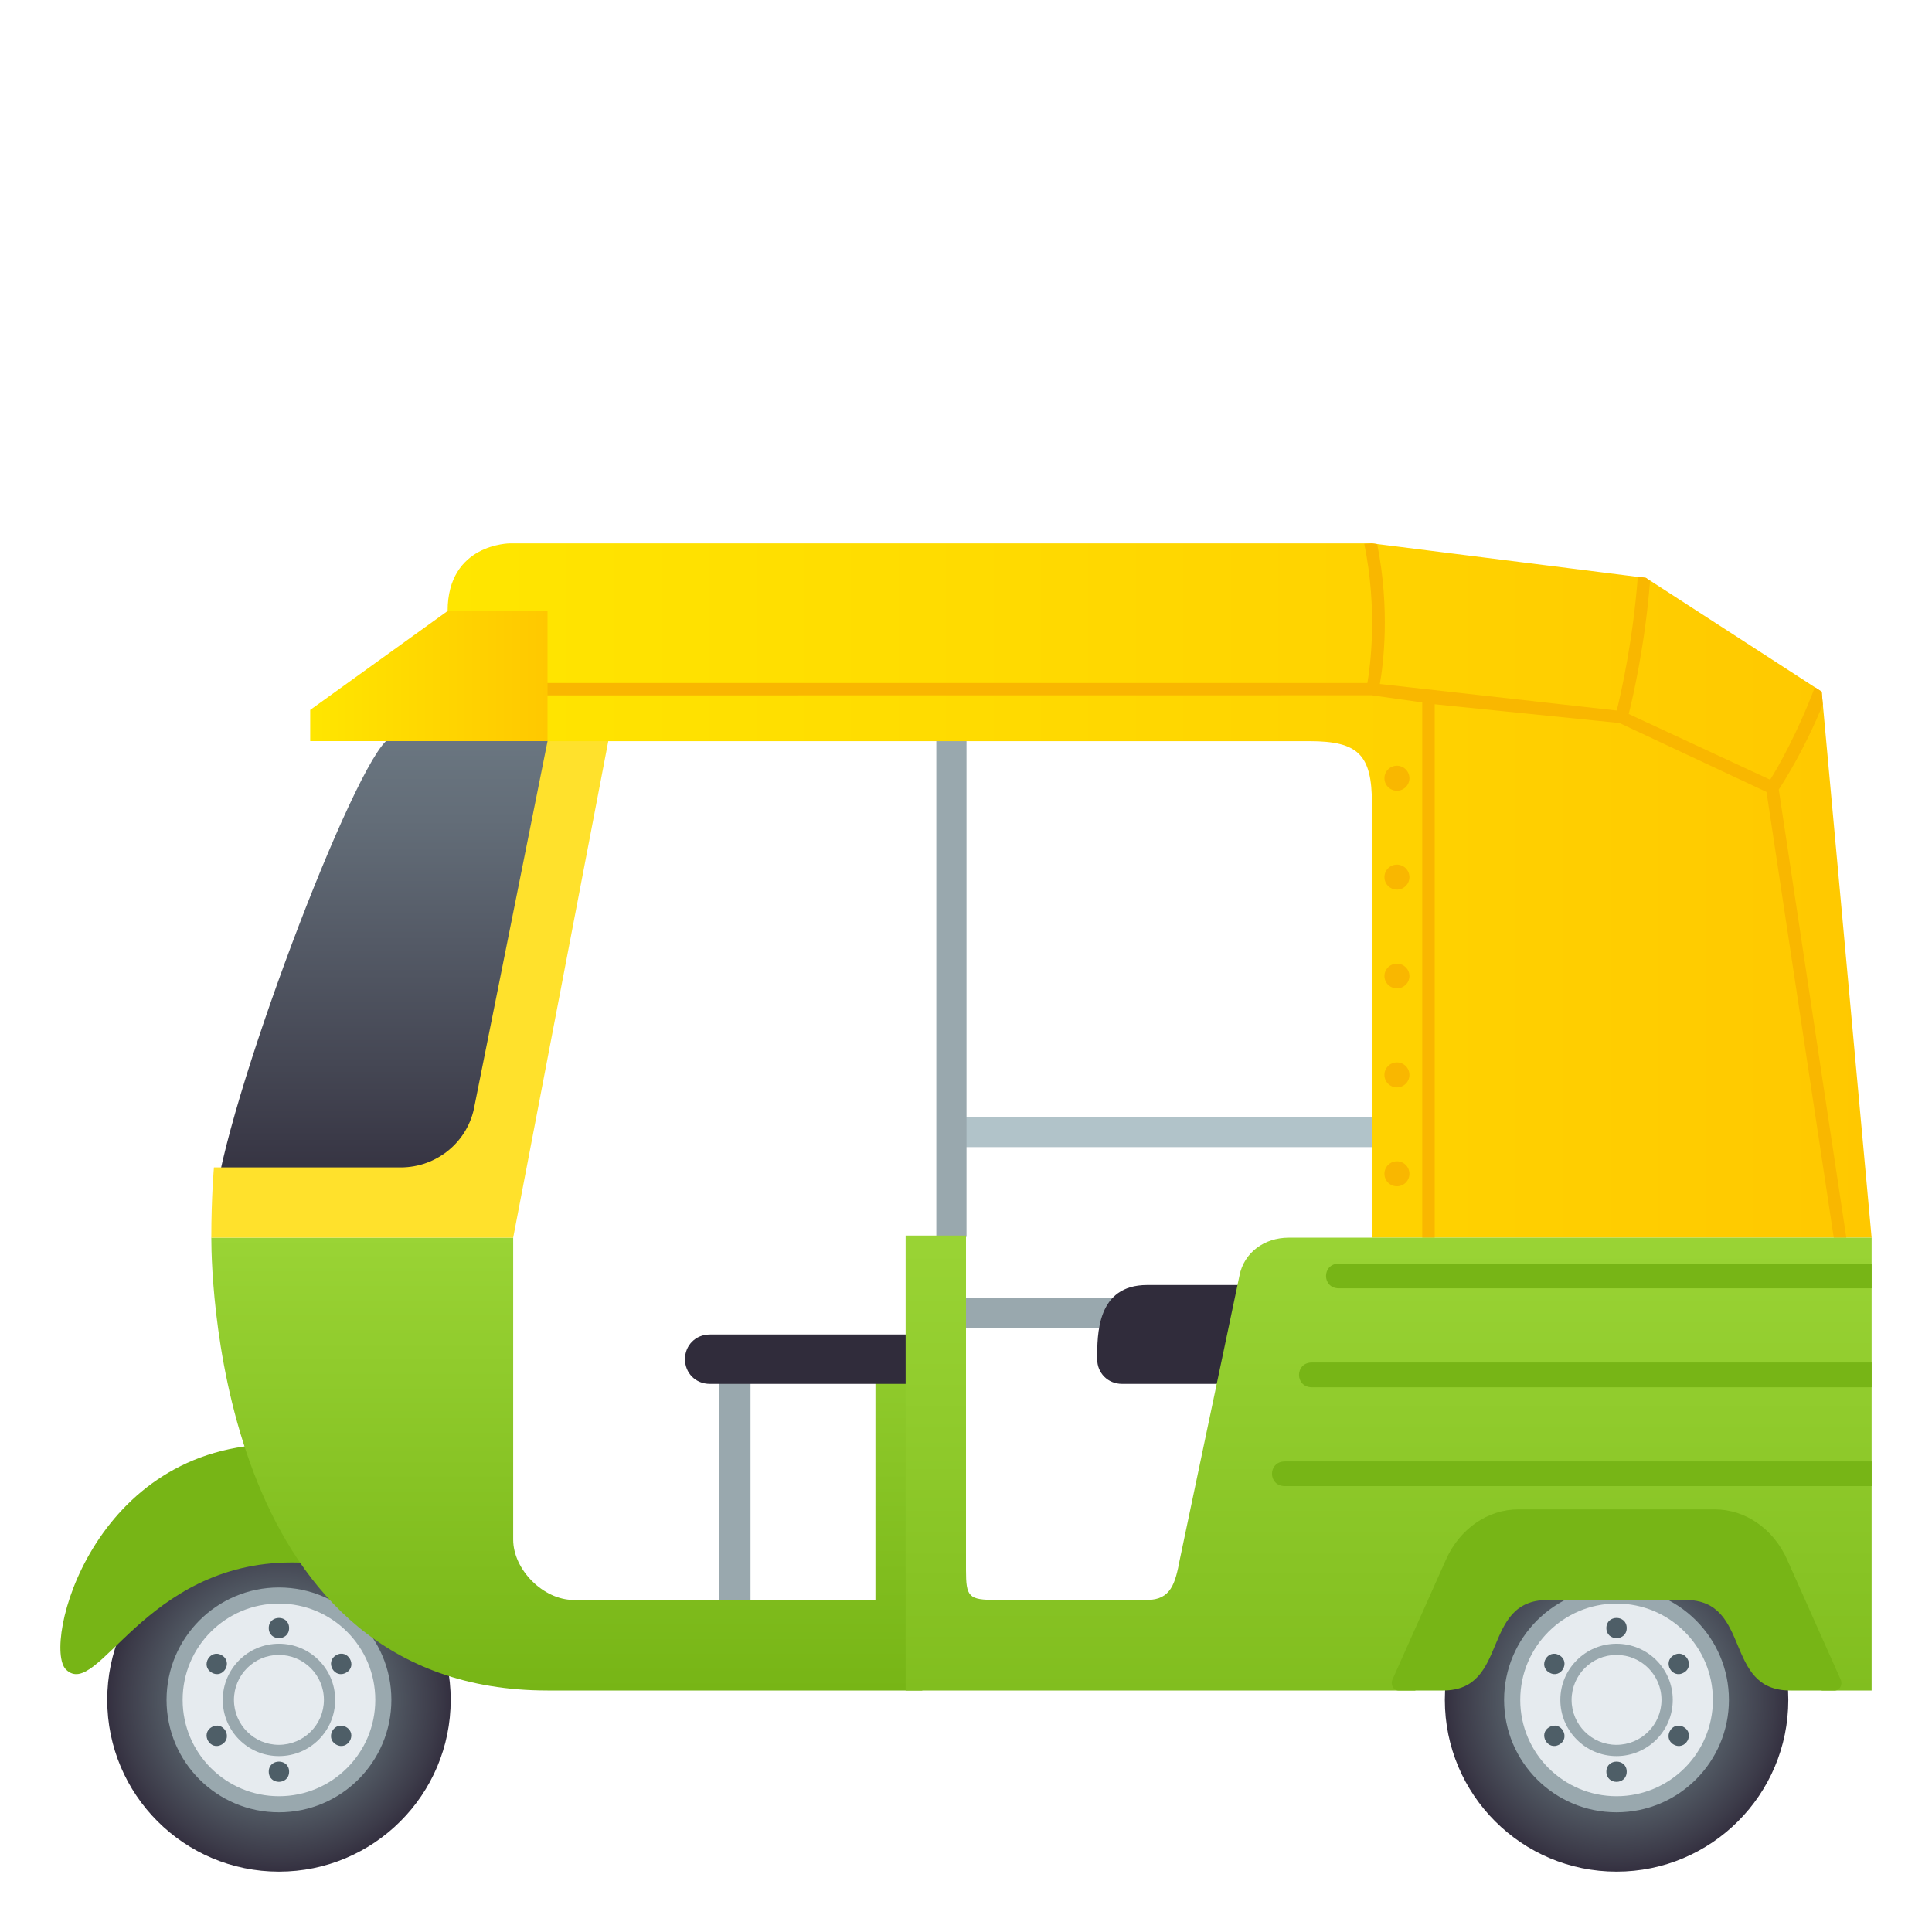 <?xml version="1.0" encoding="utf-8"?>
<!-- Generator: Adobe Illustrator 15.0.0, SVG Export Plug-In . SVG Version: 6.00 Build 0)  -->
<!DOCTYPE svg PUBLIC "-//W3C//DTD SVG 1.1//EN" "http://www.w3.org/Graphics/SVG/1.1/DTD/svg11.dtd">
<svg version="1.1" id="Layer_1" xmlns:x="http://ns.adobe.com/Extensibility/1.0/" xmlns:i="http://ns.adobe.com/AdobeIllustrator/10.0/" xmlns:graph="http://ns.adobe.com/Graphs/1.0/"
	 xmlns="http://www.w3.org/2000/svg" xmlns:xlink="http://www.w3.org/1999/xlink" xmlns:a="http://ns.adobe.com/AdobeSVGViewerExtensions/3.0/"
	 x="0px" y="0px" width="64px" height="64px" viewBox="0 0 64 64" enable-background="new 0 0 64 64" xml:space="preserve">
<polygon fill="#99A8AE" points="30.891,44 30.891,43 47.441,43 47.441,44 "/>
<polygon fill="#B1C3C9" points="32,38 32,37 47,37 47,38 "/>
<rect x="23.827" y="45.435" fill="#99A8AE" width="1.035" height="8.793"/>
<radialGradient id="SVGID_1_" cx="-32.821" cy="13.119" r="4.741" gradientTransform="matrix(1.2 0 0 -1.2 92.937 72.052)" gradientUnits="userSpaceOnUse">
	<stop  offset="0.491" style="stop-color:#5B666E"/>
	<stop  offset="0.644" style="stop-color:#525A64"/>
	<stop  offset="0.918" style="stop-color:#3C3B49"/>
	<stop  offset="1" style="stop-color:#343040"/>
	<a:midPointStop  offset="0.491" style="stop-color:#5B666E"/>
	<a:midPointStop  offset="0.5" style="stop-color:#5B666E"/>
	<a:midPointStop  offset="0.644" style="stop-color:#525A64"/>
	<a:midPointStop  offset="0.5" style="stop-color:#525A64"/>
	<a:midPointStop  offset="0.918" style="stop-color:#3C3B49"/>
	<a:midPointStop  offset="0.5" style="stop-color:#3C3B49"/>
	<a:midPointStop  offset="1" style="stop-color:#343040"/>
</radialGradient>
<circle fill="url(#SVGID_1_)" cx="53.551" cy="56.311" r="5.689"/>
<path fill="#99A8AE" d="M57.273,56.312c-0.002,2.056-1.666,3.723-3.725,3.723c-2.057,0-3.723-1.666-3.723-3.723
	c0-2.056,1.668-3.725,3.723-3.725C55.607,52.587,57.273,54.256,57.273,56.312z"/>
<circle fill="#E6EBEF" cx="53.551" cy="56.311" r="3.191"/>
<path fill="#4E5E67" d="M53.887,53.931c0,0.446-0.674,0.446-0.674,0S53.887,53.484,53.887,53.931z"/>
<path fill="#4E5E67" d="M53.887,58.688c0,0.451-0.674,0.451-0.674,0C53.213,58.245,53.887,58.245,53.887,58.688z"/>
<path fill="#4E5E67" d="M55.779,55.407c-0.387,0.226-0.719-0.353-0.332-0.577C55.83,54.607,56.164,55.188,55.779,55.407z"/>
<path fill="#4E5E67" d="M51.654,57.79c-0.381,0.22-0.715-0.356-0.33-0.577C51.707,56.989,52.041,57.566,51.654,57.79z"/>
<path fill="#4E5E67" d="M55.441,57.79c-0.381-0.224-0.049-0.8,0.336-0.577C56.162,57.434,55.828,58.01,55.441,57.79z"/>
<path fill="#4E5E67" d="M51.324,55.407c-0.387-0.22-0.051-0.796,0.33-0.575C52.041,55.055,51.707,55.632,51.324,55.407z"/>
<path fill="#99A8AE" d="M55.412,56.311c0,1.029-0.832,1.862-1.863,1.862c-1.027,0-1.861-0.833-1.861-1.862
	c0-1.028,0.834-1.86,1.861-1.86C54.58,54.45,55.412,55.282,55.412,56.311z"/>
<path fill="#E6EBEF" d="M55.039,56.311c0,0.823-0.67,1.489-1.492,1.489c-0.82,0-1.486-0.667-1.486-1.489s0.666-1.489,1.486-1.489
	C54.369,54.821,55.039,55.487,55.039,56.311z"/>
<radialGradient id="SVGID_2_" cx="-69.747" cy="13.119" r="4.741" gradientTransform="matrix(1.2 0 0 -1.2 92.937 72.052)" gradientUnits="userSpaceOnUse">
	<stop  offset="0.491" style="stop-color:#5B666E"/>
	<stop  offset="0.644" style="stop-color:#525A64"/>
	<stop  offset="0.918" style="stop-color:#3C3B49"/>
	<stop  offset="1" style="stop-color:#343040"/>
	<a:midPointStop  offset="0.491" style="stop-color:#5B666E"/>
	<a:midPointStop  offset="0.5" style="stop-color:#5B666E"/>
	<a:midPointStop  offset="0.644" style="stop-color:#525A64"/>
	<a:midPointStop  offset="0.5" style="stop-color:#525A64"/>
	<a:midPointStop  offset="0.918" style="stop-color:#3C3B49"/>
	<a:midPointStop  offset="0.5" style="stop-color:#3C3B49"/>
	<a:midPointStop  offset="1" style="stop-color:#343040"/>
</radialGradient>
<circle fill="url(#SVGID_2_)" cx="9.241" cy="56.311" r="5.689"/>
<path fill="#99A8AE" d="M12.965,56.312c-0.002,2.056-1.667,3.723-3.725,3.723c-2.058,0-3.723-1.667-3.723-3.723
	s1.667-3.725,3.723-3.725C11.298,52.587,12.965,54.256,12.965,56.312z"/>
<circle fill="#E6EBEF" cx="9.241" cy="56.311" r="3.191"/>
<path fill="#4E5E67" d="M9.577,53.931c0,0.446-0.674,0.446-0.674,0S9.577,53.484,9.577,53.931z"/>
<path fill="#4E5E67" d="M9.577,58.688c0,0.451-0.674,0.451-0.674,0C8.903,58.245,9.577,58.245,9.577,58.688z"/>
<path fill="#4E5E67" d="M11.47,55.407c-0.388,0.226-0.719-0.353-0.333-0.577C11.52,54.607,11.854,55.188,11.47,55.407z"/>
<path fill="#4E5E67" d="M7.345,57.79c-0.382,0.22-0.716-0.356-0.332-0.577C7.398,56.989,7.732,57.566,7.345,57.79z"/>
<path fill="#4E5E67" d="M11.133,57.79c-0.381-0.224-0.051-0.8,0.335-0.577C11.852,57.434,11.519,58.01,11.133,57.79z"/>
<path fill="#4E5E67" d="M7.013,55.407c-0.384-0.22-0.05-0.796,0.332-0.575C7.731,55.055,7.398,55.632,7.013,55.407z"/>
<path fill="#99A8AE" d="M11.103,56.311c0,1.029-0.832,1.862-1.863,1.862c-1.029,0-1.861-0.833-1.861-1.862
	c0-1.028,0.832-1.86,1.861-1.86C10.271,54.45,11.103,55.282,11.103,56.311z"/>
<path fill="#E6EBEF" d="M10.73,56.311c0,0.823-0.672,1.489-1.494,1.489c-0.82,0-1.486-0.667-1.486-1.489s0.666-1.489,1.486-1.489
	C10.059,54.821,10.73,55.487,10.73,56.311z"/>
<path fill="#77B516" d="M9.205,47.84c-6.167,0-7.814,6.68-7.019,7.466c1.055,1.034,2.575-3.548,7.489-3.548
	c4.121,0,4.777,2.092,6.378,2.092C17.229,53.85,15.43,47.84,9.205,47.84z"/>
<polygon fill="#99A8AE" points="32.017,40.975 31.017,40.975 31.017,24.423 32.017,24.423 "/>
<linearGradient id="SVGID_3_" gradientUnits="userSpaceOnUse" x1="-80.56" y1="29.691" x2="-80.56" y2="47.087" gradientTransform="matrix(1 0 0 -1 94 70)">
	<stop  offset="0" style="stop-color:#302C3B"/>
	<stop  offset="0.293" style="stop-color:#454754"/>
	<stop  offset="0.756" style="stop-color:#636D78"/>
	<stop  offset="1" style="stop-color:#6E7B85"/>
	<a:midPointStop  offset="0" style="stop-color:#302C3B"/>
	<a:midPointStop  offset="0.5" style="stop-color:#302C3B"/>
	<a:midPointStop  offset="0.293" style="stop-color:#454754"/>
	<a:midPointStop  offset="0.5" style="stop-color:#454754"/>
	<a:midPointStop  offset="0.756" style="stop-color:#636D78"/>
	<a:midPointStop  offset="0.5" style="stop-color:#636D78"/>
	<a:midPointStop  offset="1" style="stop-color:#6E7B85"/>
</linearGradient>
<path fill="url(#SVGID_3_)" d="M12.783,24.552c-1.321,1.308-5.696,13-5.696,15.757l9.103-0.818l3.604-16.577L12.783,24.552z"/>
<path fill="#302C3B" d="M38,42.568c-1.67,0-1.654,1.639-1.654,2.457c0,0.452,0.346,0.818,0.826,0.818h7.449v-3.275H38z"/>
<linearGradient id="SVGID_4_" gradientUnits="userSpaceOnUse" x1="-74.999" y1="14" x2="-74.999" y2="29" gradientTransform="matrix(1 0 0 -1 94 70)">
	<stop  offset="0" style="stop-color:#77B516"/>
	<stop  offset="0.975" style="stop-color:#99D334"/>
	<stop  offset="1" style="stop-color:#9AD435"/>
	<a:midPointStop  offset="0" style="stop-color:#77B516"/>
	<a:midPointStop  offset="0.5" style="stop-color:#77B516"/>
	<a:midPointStop  offset="0.975" style="stop-color:#99D334"/>
	<a:midPointStop  offset="0.5" style="stop-color:#99D334"/>
	<a:midPointStop  offset="1" style="stop-color:#9AD435"/>
</linearGradient>
<path fill="url(#SVGID_4_)" d="M29,45.629V53H19c-1,0-2-1-2-2V41H7c0,1.637,0.38,15,11.138,15c1.874,0,12.414,0,12.414,0L31,45.629
	H29z"/>
<path fill="#FFE12C" d="M17,41H7c0-1.365,0.087-2.328,0.087-2.328h6.186c1.208,0,2.241-0.86,2.446-2.041l2.419-12.079l2.483-2.457
	L17,41z"/>
<linearGradient id="SVGID_5_" gradientUnits="userSpaceOnUse" x1="-79.172" y1="40.5" x2="-32" y2="40.5" gradientTransform="matrix(1 0 0 -1 94 70)">
	<stop  offset="0" style="stop-color:#FFE600"/>
	<stop  offset="1" style="stop-color:#FFC800"/>
	<a:midPointStop  offset="0" style="stop-color:#FFE600"/>
	<a:midPointStop  offset="0.5" style="stop-color:#FFE600"/>
	<a:midPointStop  offset="1" style="stop-color:#FFC800"/>
</linearGradient>
<path fill="url(#SVGID_5_)" d="M62,41l-1.654-18.087l-5.82-3.769L45.447,18h-28.55c0,0-2.069,0-2.069,2.24l3.31,4.312h25.241
	c1.619,0,2.068,0.45,2.068,2.069V41H62z"/>
<path fill="#F9B700" d="M58.924,26.153c0.186-0.28,0.863-1.352,1.459-2.812l-0.037-0.429l-0.227-0.146
	c-0.564,1.495-1.223,2.659-1.48,3.063l-4.686-2.177c0.131-0.518,0.541-2.281,0.707-4.405l-0.135-0.105l-0.271-0.043
	c-0.158,2.125-0.566,3.909-0.697,4.438l-7.848-0.879c0.109-0.612,0.35-2.438-0.088-4.635L45.447,18l-0.254,0.016
	c0.453,2.211,0.195,4.07,0.104,4.609H17.33v0.41l28.106-0.003l1.678,0.237V41h0.412V23.33l6.121,0.621l4.871,2.283L60.746,41h0.416
	L58.924,26.153z"/>
<circle fill="#F9B700" cx="46.275" cy="38.883" r="0.414"/>
<circle fill="#F9B700" cx="46.275" cy="35.607" r="0.414"/>
<ellipse fill="#F9B700" cx="46.275" cy="32.332" rx="0.414" ry="0.409"/>
<circle fill="#F9B700" cx="46.275" cy="29.056" r="0.414"/>
<circle fill="#F9B700" cx="46.275" cy="25.78" r="0.414"/>
<path fill="#302C3B" d="M23.517,44.207c-0.481,0-0.826,0.365-0.826,0.818c0,0.452,0.345,0.818,0.826,0.818h7.448v-1.637H23.517z"/>
<linearGradient id="SVGID_6_" gradientUnits="userSpaceOnUse" x1="-47.999" y1="7.799" x2="-47.999" y2="29.172" gradientTransform="matrix(1 0 0 -1 94 70)">
	<stop  offset="0" style="stop-color:#77B516"/>
	<stop  offset="0.975" style="stop-color:#99D334"/>
	<stop  offset="1" style="stop-color:#9AD435"/>
	<a:midPointStop  offset="0" style="stop-color:#77B516"/>
	<a:midPointStop  offset="0.5" style="stop-color:#77B516"/>
	<a:midPointStop  offset="0.975" style="stop-color:#99D334"/>
	<a:midPointStop  offset="0.5" style="stop-color:#99D334"/>
	<a:midPointStop  offset="1" style="stop-color:#9AD435"/>
</linearGradient>
<path fill="url(#SVGID_6_)" d="M42.684,41c-0.797,0-1.48,0.491-1.627,1.267l-1.975,9.397C38.934,52.438,38.795,53,38,53h-5
	c-0.914,0-1-0.095-1-1V40.93h-2V56h16.884l1.529-4.422h10.275L60.348,56H62V41H42.684z"/>
<path fill="#77B516" d="M56.805,50h-6.508c-1.014,0-1.941,0.644-2.395,1.659l-1.775,3.979C46.053,55.806,46.16,56,46.326,56h1.477
	c2.205,0,1.246-2.999,3.465-2.999h4.566c2.207,0,1.248,2.999,3.467,2.999h1.477c0.166,0,0.273-0.194,0.197-0.361l-1.775-3.979
	C58.746,50.644,57.818,50,56.805,50z"/>
<path fill="#77B516" d="M44.352,41.859c-0.568,0-0.568,0.818,0,0.818H62v-0.818H44.352z"/>
<path fill="#77B516" d="M43.459,45.135c-0.57,0-0.57,0.82,0,0.82H62v-0.82H43.459z"/>
<path fill="#77B516" d="M42.564,48.412c-0.57,0-0.57,0.817,0,0.817H62v-0.817H42.564z"/>
<linearGradient id="SVGID_7_" gradientUnits="userSpaceOnUse" x1="10.276" y1="22.396" x2="18.138" y2="22.396">
	<stop  offset="0" style="stop-color:#FFE600"/>
	<stop  offset="1" style="stop-color:#FFC800"/>
	<a:midPointStop  offset="0" style="stop-color:#FFE600"/>
	<a:midPointStop  offset="0.5" style="stop-color:#FFE600"/>
	<a:midPointStop  offset="1" style="stop-color:#FFC800"/>
</linearGradient>
<path fill="url(#SVGID_7_)" d="M18.138,20.24h-3.31l-4.552,3.277v1.034h7.862V20.24z"/>
</svg>
